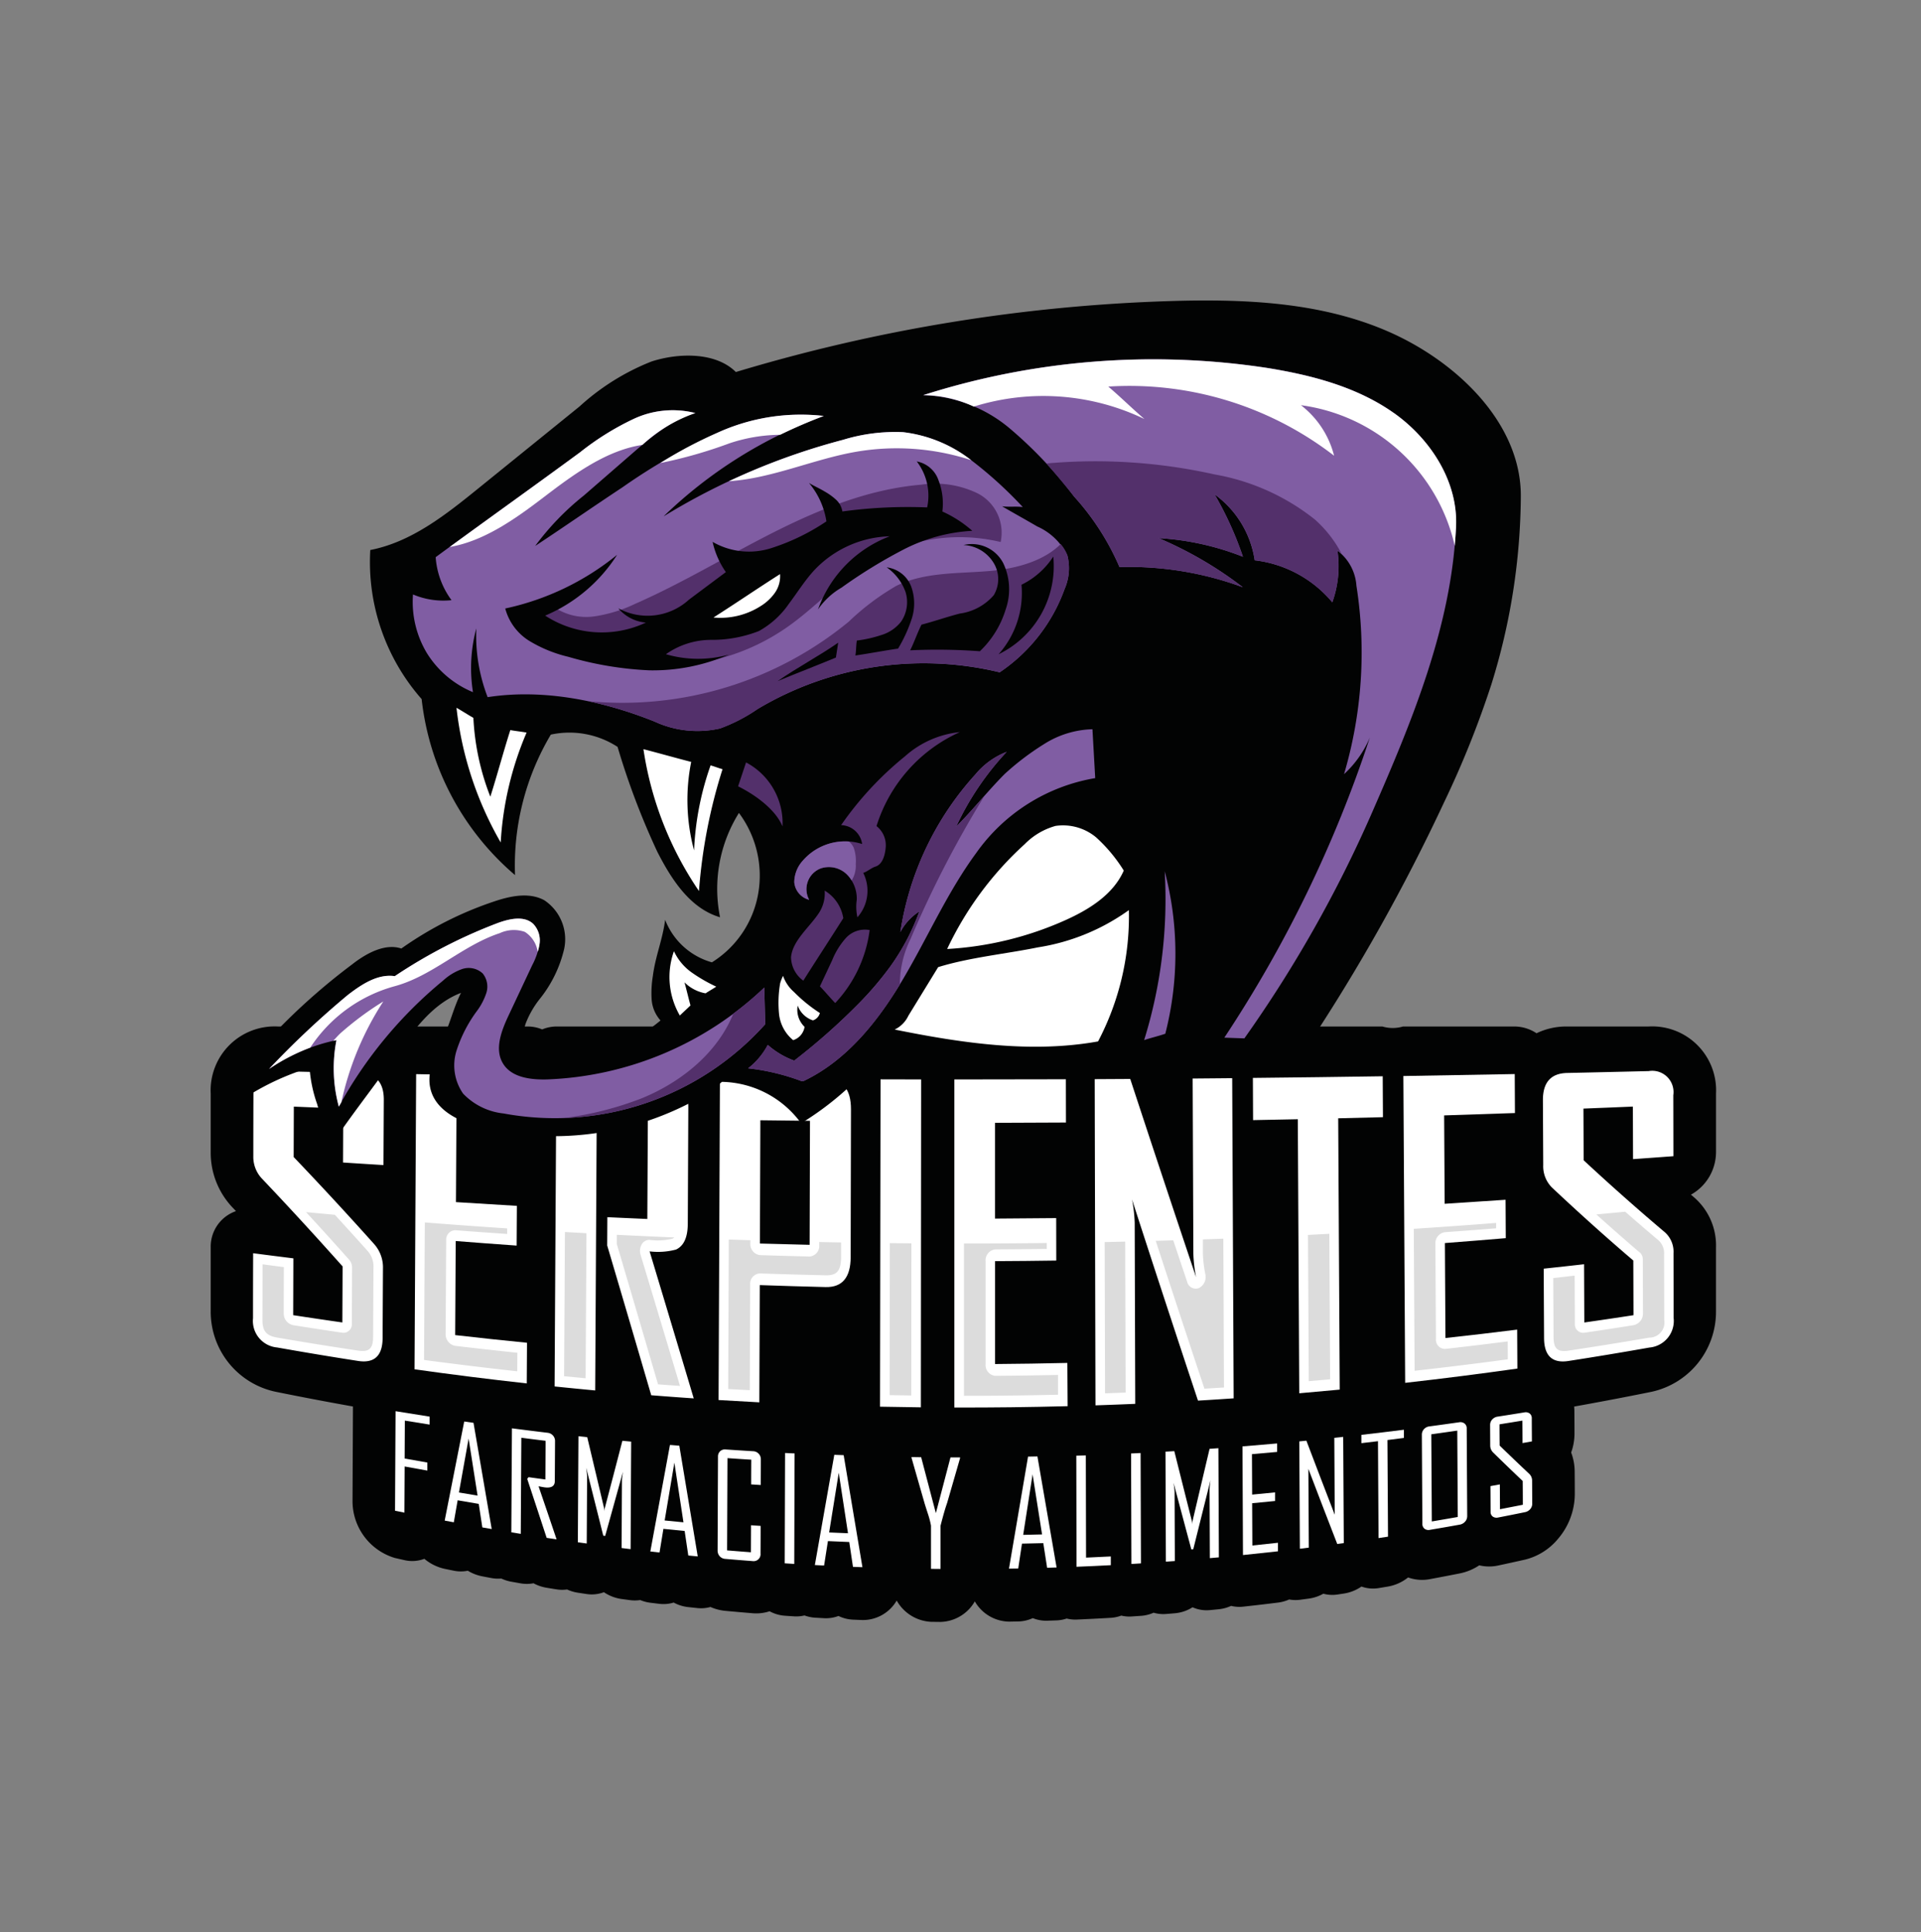 <svg xmlns="http://www.w3.org/2000/svg" width="173" height="174" viewBox="0 0 173 174">
  <rect x="0" y="0" width="173" height="174" fill="#808080" stroke="none"/>
  <g id="Group_3953" data-name="Group 3953" transform="translate(-1780 -5236)">
    <rect id="Rectangle_172" data-name="Rectangle 172" width="173" height="174" transform="translate(1780 5236)" fill="none"/>
    <g id="Group_1046" data-name="Group 1046" transform="translate(1798.975 5328.432)">
      <path id="Path_1247" data-name="Path 1247" d="M253.816,588.015v-5.352a5.756,5.756,0,0,0-6.078-6.033h-7.349a6.155,6.155,0,0,0-2.739.609,3.617,3.617,0,0,0-1.99-.609H225.627a3.26,3.26,0,0,1-1.856,0H212.084a3.185,3.185,0,0,0-.927.141,3.272,3.272,0,0,0-.929-.141h-3.558a3.551,3.551,0,0,0-2.8,1.475,3.6,3.6,0,0,0-2.814-1.475h-3.2a3.193,3.193,0,0,0-1.294.279,3.228,3.228,0,0,0-1.3-.279H185.23a3.229,3.229,0,0,0-1.5.373,3.229,3.229,0,0,0-1.5-.373h-3.651a3.349,3.349,0,0,0-2.049.728,5.682,5.682,0,0,0-2.837-.728h-9.566a3.422,3.422,0,0,0-2.123.765,5.681,5.681,0,0,0-2.917-.765H149.4a3.4,3.4,0,0,0-1.3.263,3.355,3.355,0,0,0-1.294-.263H136.779a3.629,3.629,0,0,0-2.149.717,6.126,6.126,0,0,0-2.968-.717h-7.349a5.763,5.763,0,0,0-6.062,6.063v5.321a7.155,7.155,0,0,0,2.015,4.966c.087.092.174.183.259.275a3.379,3.379,0,0,0-2.274,3.275v5.7a7.366,7.366,0,0,0,5.975,7.317q3.411.69,6.835,1.3-.019,4.279-.039,8.556a5.346,5.346,0,0,0,3.807,5.082l.844.191a3.081,3.081,0,0,0,1.818-.114,4.242,4.242,0,0,0,1.814.9c.272.057.545.113.816.167a3.171,3.171,0,0,0,1.284.007,3.926,3.926,0,0,0,1.282.5c.281.053.561.108.842.159a3.265,3.265,0,0,0,.89.043,3.743,3.743,0,0,0,.884.283c.283.051.567.1.85.151a3.2,3.2,0,0,0,1.168-.006,3.773,3.773,0,0,0,1.164.4c.3.05.6.1.9.146a3.2,3.2,0,0,0,.959.011,3.607,3.607,0,0,0,.945.288c.268.04.535.082.8.121a3.1,3.1,0,0,0,1.573-.162,3.755,3.755,0,0,0,1.57.609l.805.108a3.191,3.191,0,0,0,.893-.011,3.517,3.517,0,0,0,.892.24l.824.1a3.119,3.119,0,0,0,1.3-.114,3.517,3.517,0,0,0,1.3.408l.85.09a3.129,3.129,0,0,0,1.162-.1,4.269,4.269,0,0,0,1.313.346q1.241.116,2.486.219a3.835,3.835,0,0,0,1.525-.178,3.417,3.417,0,0,0,1.355.4c.286.02.572.04.858.058a3.147,3.147,0,0,0,.931-.082,3.323,3.323,0,0,0,.931.2l.828.047a3.172,3.172,0,0,0,1.3-.2,3.323,3.323,0,0,0,1.3.331q.427.019.853.035a3.517,3.517,0,0,0,3.031-1.657c.021-.032.039-.066.059-.1a3.759,3.759,0,0,0,3.087,1.917l.86.01a3.665,3.665,0,0,0,3.089-1.851,3.626,3.626,0,0,0,3.091,1.824l.829-.016a3.266,3.266,0,0,0,1.3-.3,3.191,3.191,0,0,0,1.3.233l.853-.029a3.24,3.24,0,0,0,.9-.166,3.189,3.189,0,0,0,.9.093q1.545-.068,3.091-.158a3.3,3.3,0,0,0,.927-.2,3.067,3.067,0,0,0,.929.08l.858-.058a3.374,3.374,0,0,0,1.122-.281,3.138,3.138,0,0,0,1.122.114c.27-.021.54-.043.808-.066a3.508,3.508,0,0,0,1.578-.538,3.108,3.108,0,0,0,1.58.254c.268-.026.538-.053.807-.08a3.486,3.486,0,0,0,1.085-.3,3.129,3.129,0,0,0,1.086.071q1.584-.173,3.164-.37a3.531,3.531,0,0,0,.982-.278,3.135,3.135,0,0,0,.984.026l.805-.108a3.655,3.655,0,0,0,1.284-.436,3.143,3.143,0,0,0,1.283.071l.59-.089a3.806,3.806,0,0,0,1.562-.628,3.09,3.09,0,0,0,1.565.137c.284-.047.567-.093.852-.141a3.985,3.985,0,0,0,1.782-.815,3.736,3.736,0,0,0,2,.146q1.338-.248,2.673-.513a4.879,4.879,0,0,0,1.736-.725,3.845,3.845,0,0,0,1.739.01q1.2-.256,2.395-.526a5.583,5.583,0,0,0,2.981-1.893,6.242,6.242,0,0,0,1.49-3.963q0-1.017-.01-2.033a4.945,4.945,0,0,0-.318-1.753,5,5,0,0,0,.3-1.712q0-1.022-.01-2.044c0-.13-.011-.257-.021-.382q3.4-.608,6.784-1.291a7.376,7.376,0,0,0,5.991-7.32v-5.7a5.727,5.727,0,0,0-2.022-4.569c-.077-.066-.154-.13-.233-.2a4.395,4.395,0,0,0,2.255-3.751Z" transform="translate(-118.25 -576.63)" fill="#020303"/>
      <g id="Group_1043" data-name="Group 1043" transform="translate(3.811 4.015)">
        <g id="Group_1041" data-name="Group 1041">
          <path id="Path_1248" data-name="Path 1248" d="M153.631,625.654c-.008,1.6-.747,2.29-2.215,2.06q-3.65-.567-7.285-1.212a2.4,2.4,0,0,1-2.171-2.635q0-2.927.011-5.852,1.81.236,3.622.461-.007,2.558-.016,5.117,2.211.34,4.428.656.012-2.524.022-5.048-3.623-4.069-7.253-7.893a2.843,2.843,0,0,1-.787-2.03q0-2.728.01-5.459,0-2.256,2.2-2.2,3.669.089,7.341.169,2.213.043,2.2,2.425-.015,2.931-.029,5.864-1.822-.111-3.642-.23.01-2.425.021-4.852-2.227-.087-4.453-.182-.007,2.271-.014,4.54,3.633,3.8,7.259,7.851a3.162,3.162,0,0,1,.783,2.2q-.017,3.124-.032,6.248Z" transform="translate(-141.96 -601.614)" fill="#fff"/>
          <path id="Path_1249" data-name="Path 1249" d="M242.577,631.178q-5.062-.562-10.107-1.27.072-13.29.145-26.579,5.014.1,10.03.175-.01,1.829-.021,3.659-3.192-.089-6.38-.195-.022,3.941-.045,7.885,2.743.178,5.488.337-.01,1.789-.021,3.577-2.746-.193-5.488-.411-.024,4.236-.048,8.471,3.23.371,6.469.69Q242.588,629.348,242.577,631.178Z" transform="translate(-217.924 -603.054)" fill="#fff"/>
          <path id="Path_1250" data-name="Path 1250" d="M323.452,633.658q-1.912-.13-3.823-.281-1.987-6.8-3.966-13.485.007-1.276.014-2.549,1.8.084,3.6.161.024-4.525.047-9.051-2.3-.046-4.606-.1-.067,12.294-.137,24.591-1.83-.171-3.656-.36.08-13.951.161-27.9,4.846.07,9.693.122,2.2.022,2.189,2.673-.024,5.233-.048,10.469-.01,1.823-1.059,2.309a6.307,6.307,0,0,1-2.379.164q1.984,6.571,3.976,13.244Z" transform="translate(-283.766 -604.187)" fill="#fff"/>
          <path id="Path_1251" data-name="Path 1251" d="M414.744,621.8c0,1.831-.754,2.732-2.247,2.7q-2.97-.072-5.938-.177-.019,5.277-.039,10.556-1.837-.094-3.671-.207.06-14.479.122-28.957,4.785.041,9.574.064,2.232.01,2.227,2.716-.014,6.654-.027,13.309Zm-3.695-1.106q.014-5.581.032-11.163-2.235-.022-4.469-.051-.019,5.547-.04,11.1,2.24.067,4.479.117Z" transform="translate(-360.922 -605.052)" fill="#fff"/>
          <path id="Path_1252" data-name="Path 1252" d="M496.987,635.773q-1.839-.019-3.677-.058.024-14.737.047-29.475l3.655.008q-.012,14.763-.024,29.526Z" transform="translate(-436.843 -605.496)" fill="#fff"/>
          <path id="Path_1253" data-name="Path 1253" d="M545.169,635.636q-5.1.135-10.2.122,0-14.77,0-29.542,5.022,0,10.043-.016,0,1.948.008,3.894-3.2.022-6.393.027,0,4.313,0,8.624,2.756-.012,5.513-.043,0,1.911.006,3.822-2.758.041-5.516.053,0,4.633,0,9.265,3.259-.024,6.515-.1Q545.166,633.69,545.169,635.636Z" transform="translate(-471.808 -605.463)" fill="#fff"/>
          <path id="Path_1254" data-name="Path 1254" d="M626.126,634.409q-1.606.111-3.214.206-2.977-8.953-5.942-18.117a13.035,13.035,0,0,1,.241,2.107q.024,8.15.05,16.3-1.789.077-3.581.136-.036-14.686-.07-29.372l3.2-.018q2.956,9.006,5.929,17.847a12.819,12.819,0,0,1-.244-2.086q-.031-7.9-.063-15.8,1.779-.014,3.56-.032.065,14.413.132,28.827Z" transform="translate(-537.81 -604.942)" fill="#fff"/>
          <path id="Path_1255" data-name="Path 1255" d="M713.953,608.229q-2.013.055-4.028.1.068,12.215.137,24.43-1.82.174-3.645.33-.065-12.338-.13-24.676-2.015.044-4.029.08-.01-1.9-.017-3.8,5.846-.06,11.692-.148.01,1.839.021,3.677Z" transform="translate(-612.196 -604.078)" fill="#fff"/>
          <path id="Path_1256" data-name="Path 1256" d="M796.807,629.809q-5.041.713-10.1,1.284-.082-13.813-.162-27.627,5.017-.079,10.03-.177.01,1.755.019,3.51-3.187.113-6.377.212.024,3.98.047,7.96,2.744-.171,5.485-.362.01,1.729.019,3.455-2.739.234-5.483.442.024,4.277.05,8.552,3.233-.352,6.459-.757.01,1.755.019,3.508Z" transform="translate(-682.948 -603.021)" fill="#fff"/>
          <path id="Path_1257" data-name="Path 1257" d="M876.528,623.868a2.406,2.406,0,0,1-2.187,2.639q-3.636.644-7.285,1.21c-1.458.228-2.191-.464-2.2-2.063q-.017-3.125-.032-6.249,1.818-.193,3.635-.4.012,2.623.022,5.246,2.215-.316,4.428-.656-.007-2.462-.016-4.924-3.645-3.11-7.312-6.56a2.7,2.7,0,0,1-.8-2.038q-.014-2.915-.029-5.831-.012-2.416,2.186-2.459,3.671-.08,7.34-.169a1.915,1.915,0,0,1,2.216,2.173q.005,2.746.01,5.49-1.818.135-3.635.263-.008-2.365-.015-4.731-2.225.094-4.453.182.01,2.326.021,4.654,3.664,3.4,7.3,6.47a2.347,2.347,0,0,1,.792,1.9q.005,2.926.011,5.851Z" transform="translate(-748.588 -601.613)" fill="#fff"/>
        </g>
        <g id="Group_1042" data-name="Group 1042" transform="translate(12.786 30.625)">
          <path id="Path_1258" data-name="Path 1258" d="M224.631,793.375q-1.111-.176-2.223-.358-.009,1.707-.018,3.415,1.022.186,2.044.362c0,.241,0,.484,0,.725q-1.022-.181-2.044-.37-.012,2.078-.022,4.158l-.844-.174q.024-4.482.047-8.963,1.533.254,3.068.489c0,.238,0,.476,0,.714Z" transform="translate(-221.52 -792.17)" fill="#fff"/>
          <path id="Path_1259" data-name="Path 1259" d="M253.627,807.65q-.422-.072-.842-.146l-.323-2.118q-.95-.159-1.9-.325-.173.993-.347,1.982c-.272-.05-.545-.1-.816-.153v-.024q.875-4.412,1.755-8.9c.278.04.558.08.836.119q.82,4.752,1.638,9.559Zm-1.271-3.009q-.4-2.577-.807-5.138-.436,2.437-.871,4.855Q251.517,804.5,252.355,804.641Z" transform="translate(-244.919 -797.038)" fill="#fff"/>
          <path id="Path_1260" data-name="Path 1260" d="M290.817,811.776c-.3-.044-.6-.088-.9-.134q-.877-2.669-1.752-5.311c.039-.051.079-.1.117-.153q.759.106,1.519.208.01-1.741.021-3.483-1.092-.133-2.186-.275-.027,4.328-.051,8.653l-.85-.138q.027-4.682.055-9.363,1.6.207,3.206.4a.755.755,0,0,1,.488.246.728.728,0,0,1,.187.508q-.01,1.8-.021,3.6c0,.456-.315.644-.935.559-.061-.008-.151-.024-.27-.047s-.2-.037-.257-.045q.812,2.37,1.622,4.772Z" transform="translate(-276.258 -800.236)" fill="#fff"/>
          <path id="Path_1261" data-name="Path 1261" d="M328.7,816.4q-.4-.048-.805-.1.017-3.056.032-6.113c0-.087.031-.336.09-.751q-.8,2.9-1.6,5.773c-.058-.006-.114-.014-.172-.022q-.769-3.068-1.538-6.117.082.639.082.762-.017,3.03-.034,6.06c-.268-.037-.535-.072-.8-.111q.027-4.773.055-9.548l.791.087q.762,3.2,1.524,6.417a2.109,2.109,0,0,1,.022.28,2.347,2.347,0,0,1,.026-.273q.8-3.033,1.593-6.1l.792.075q-.027,4.838-.051,9.675Z" transform="translate(-307.488 -803.979)" fill="#fff"/>
          <path id="Path_1262" data-name="Path 1262" d="M368.894,821.117l-.85-.082-.328-2.21q-.957-.091-1.913-.19-.173,1.065-.349,2.13l-.824-.092v-.024q.882-4.761,1.763-9.569c.281.024.561.047.842.069q.829,4.969,1.659,9.966Zm-1.286-3.072q-.41-2.69-.818-5.371-.436,2.608-.874,5.207l1.692.166Z" transform="translate(-341.63 -808.041)" fill="#fff"/>
          <path id="Path_1263" data-name="Path 1263" d="M406.175,823a.621.621,0,0,1-.7.651q-1.242-.094-2.485-.2a.719.719,0,0,1-.492-.238.749.749,0,0,1-.19-.519q.017-4.224.035-8.445a.642.642,0,0,1,.193-.49.621.621,0,0,1,.493-.161q1.239.084,2.48.159a.717.717,0,0,1,.693.743q0,1.152-.008,2.3l-.863-.055q0-1.114.008-2.226-1.07-.065-2.142-.14-.017,4.153-.034,8.307,1.073.089,2.146.169l.01-2.433q.432.031.863.059,0,1.256-.01,2.512Z" transform="translate(-373.255 -810.152)" fill="#fff"/>
          <path id="Path_1264" data-name="Path 1264" d="M440.768,825.578l-.858-.053q.017-4.968.032-9.935l.857.042Q440.784,820.6,440.768,825.578Z" transform="translate(-404.812 -811.826)" fill="#fff"/>
          <path id="Path_1265" data-name="Path 1265" d="M461.1,826.747l-.852-.032q-.169-1.119-.334-2.237-.96-.037-1.921-.082-.173,1.1-.345,2.2l-.828-.042v-.026q.875-4.939,1.747-9.9l.844.031Q460.254,821.7,461.1,826.747Zm-1.3-3.058q-.417-2.724-.833-5.447-.432,2.691-.865,5.376Q458.954,823.657,459.8,823.689Z" transform="translate(-419.004 -812.699)" fill="#fff"/>
          <path id="Path_1266" data-name="Path 1266" d="M515.333,818q-.586,2.03-1.173,4.058-.222.607-.587,2.03,0,1.943,0,3.888c-.286,0-.572,0-.86-.008q0-1.943,0-3.888a7.424,7.424,0,0,0-.265-1.029q-.3-.926-.32-1.011-.586-2.037-1.168-4.074v-.058c.289,0,.58.008.869.011q.661,2.52,1.323,5.035.658-2.5,1.316-5.016l.863,0V818Z" transform="translate(-464.443 -813.773)" fill="#fff"/>
          <path id="Path_1267" data-name="Path 1267" d="M569.9,827.518l-.852.028q-.171-1.109-.344-2.218-.96.026-1.921.045l-.337,2.237-.829.014V827.6q.858-5.032,1.713-10.062l.845-.016Q569.039,822.527,569.9,827.518Zm-1.308-2.976q-.426-2.7-.853-5.411-.422,2.724-.846,5.451C567.462,824.57,568.029,824.558,568.595,824.542Z" transform="translate(-510.319 -813.446)" fill="#fff"/>
          <path id="Path_1268" data-name="Path 1268" d="M606.408,826.8q-1.543.082-3.087.143-.009-5-.021-10l.857-.029q.01,4.6.021,9.206,1.114-.048,2.229-.106c0,.261,0,.523,0,.783Z" transform="translate(-541.943 -812.934)" fill="#fff"/>
          <path id="Path_1269" data-name="Path 1269" d="M634.879,825.547l-.858.053q-.014-4.973-.03-9.948c.286-.013.57-.027.857-.042Q634.863,820.578,634.879,825.547Z" transform="translate(-567.701 -811.843)" fill="#fff"/>
          <path id="Path_1270" data-name="Path 1270" d="M658.073,822.738l-.807.072q-.012-3.115-.026-6.231c0-.088.027-.347.082-.779q-.774,3.1-1.551,6.211l-.172.015q-.8-2.987-1.6-5.993c.059.431.088.688.09.771q.012,3.131.024,6.265l-.808.059q-.017-4.954-.035-9.906c.265-.014.529-.031.794-.047q.793,3.17,1.589,6.321a2.137,2.137,0,0,1,.026.281,2.585,2.585,0,0,1,.024-.286q.769-3.269,1.538-6.525l.794-.056q.021,4.913.043,9.826Z" transform="translate(-583.882 -809.577)" fill="#fff"/>
          <path id="Path_1271" data-name="Path 1271" d="M699.6,819.96q-1.579.178-3.161.337-.022-4.892-.045-9.783,1.562-.125,3.121-.265c0,.254,0,.509,0,.763q-1.133.1-2.267.2.009,1.822.017,3.643,1.034-.094,2.065-.2c0,.259,0,.518,0,.776q-1.032.1-2.065.2.01,1.9.018,3.806,1.155-.118,2.306-.246c0,.254,0,.51,0,.763Z" transform="translate(-620.072 -807.344)" fill="#fff"/>
          <path id="Path_1272" data-name="Path 1272" d="M732.241,816.114l-.59.08q-1.3-3.348-2.6-6.763.02,3.546.039,7.094l-.805.1q-.026-4.834-.051-9.667l.638-.063q1.277,3.363,2.554,6.668l-.038-6.925.8-.087q.026,4.78.054,9.561Z" transform="translate(-646.795 -804.239)" fill="#fff"/>
          <path id="Path_1273" data-name="Path 1273" d="M766.841,803.308q-.74.1-1.48.188.027,4.351.052,8.7c-.283.043-.567.087-.852.129q-.026-4.364-.051-8.725-.747.092-1.495.178c0-.249,0-.5,0-.747q1.914-.22,3.827-.461C766.837,802.816,766.84,803.062,766.841,803.308Z" transform="translate(-675.985 -800.899)" fill="#fff"/>
          <path id="Path_1274" data-name="Path 1274" d="M801.023,806.778a.734.734,0,0,1-.19.5.832.832,0,0,1-.49.272q-1.335.241-2.674.466a.589.589,0,0,1-.49-.1.547.547,0,0,1-.193-.447q-.024-4.007-.046-8.015a.727.727,0,0,1,.187-.5.772.772,0,0,1,.489-.251q1.337-.181,2.676-.371a.619.619,0,0,1,.492.111.536.536,0,0,1,.195.442q.022,3.946.045,7.891Zm-.849.081q-.022-3.888-.045-7.777-1.169.169-2.34.331.024,3.925.047,7.848Q799.006,807.065,800.175,806.859Z" transform="translate(-704.463 -797.333)" fill="#fff"/>
          <path id="Path_1275" data-name="Path 1275" d="M839,800.963a.747.747,0,0,1-.183.5.829.829,0,0,1-.482.276q-1.2.246-2.4.479a.6.6,0,0,1-.492-.085.506.506,0,0,1-.195-.429q-.007-1.157-.013-2.313l.847-.153q.007,1.116.013,2.234,1.03-.2,2.056-.4,0-1.072-.011-2.144-1.321-1.249-2.647-2.549a.881.881,0,0,1-.278-.647q-.005-.924-.01-1.847a.711.711,0,0,1,.19-.495.805.805,0,0,1,.49-.256q1.2-.185,2.4-.381a.6.6,0,0,1,.485.1.52.52,0,0,1,.188.427c0,.694.008,1.39.011,2.085l-.845.15c0-.675-.006-1.349-.011-2.023-.686.112-1.372.225-2.059.333q0,.957.011,1.916,1.331,1.295,2.657,2.539a.826.826,0,0,1,.265.62q.005,1.037.011,2.073Z" transform="translate(-736.582 -792.644)" fill="#fff"/>
        </g>
      </g>
      <path id="Path_1276" data-name="Path 1276" d="M878.366,684.039a.816.816,0,0,1,.275.624q.008,2.449.014,4.9a1.061,1.061,0,0,1-.847,1.032q-2.211.352-4.428.678a.756.756,0,0,1-.857-.8q-.009-2.172-.019-4.343-.962.113-1.925.222.012,2.642.026,5.286c0,1.07.357,1.4,1.34,1.25q3.649-.55,7.287-1.173a1.364,1.364,0,0,0,1.34-1.6q-.007-2.941-.013-5.884a1.558,1.558,0,0,0-.518-1.291q-1.49-1.254-2.983-2.565-1.3.125-2.6.246,1.955,1.759,3.9,3.421Z" transform="translate(-749.671 -663.698)" fill="#dcdcdc"/>
      <path id="Path_1277" data-name="Path 1277" d="M795.175,687.516q2.314-.166,4.627-.35c0-.162,0-.323,0-.485q-3.7.287-7.418.531.038,6.39.075,12.783,4.2-.468,8.393-1.033,0-.805-.009-1.612-2.8.357-5.6.673a.817.817,0,0,1-.863-.885q-.024-4.291-.05-8.581a1,1,0,0,1,.852-1.041Z" transform="translate(-684.038 -668.993)" fill="#dcdcdc"/>
      <path id="Path_1278" data-name="Path 1278" d="M733.12,692.88q.036,6.583.071,13.169.962-.082,1.924-.169-.036-6.55-.073-13.1C734.4,692.814,733.761,692.847,733.12,692.88Z" transform="translate(-634.302 -674.113)" fill="#dcdcdc"/>
      <g id="Group_1044" data-name="Group 1044" transform="translate(80.509 19.101)">
        <path id="Path_1279" data-name="Path 1279" d="M621.048,697.16q-.923.022-1.848.04.017,6.81.035,13.62.925-.032,1.853-.069Q621.069,703.956,621.048,697.16Z" transform="translate(-619.2 -696.89)" fill="#dcdcdc"/>
        <path id="Path_1280" data-name="Path 1280" d="M652.091,695.546q0,.644,0,1.288a11.694,11.694,0,0,0,.223,1.867,1.119,1.119,0,0,1-.588,1.236.8.8,0,0,1-1.053-.571q-.627-1.861-1.25-3.733l-1.578.047q2.189,6.712,4.384,13.312c.586-.036,1.175-.071,1.761-.108q-.029-6.7-.059-13.4l-1.847.067Z" transform="translate(-643.246 -695.48)" fill="#dcdcdc"/>
      </g>
      <path id="Path_1281" data-name="Path 1281" d="M543.154,698.513q2.327-.012,4.653-.04v-.534q-3.729.046-7.457.045V711.7q4.235,0,8.468-.1,0-.892,0-1.782-2.825.062-5.654.082a.97.97,0,0,1-.865-1.054q0-4.633,0-9.267a.98.98,0,0,1,.861-1.062Z" transform="translate(-472.513 -678.444)" fill="#dcdcdc"/>
      <path id="Path_1282" data-name="Path 1282" d="M498.709,698q-.01,6.844-.019,13.688.974.017,1.948.03.007-6.849.013-13.7-.971-.007-1.943-.017Z" transform="translate(-437.548 -678.494)" fill="#dcdcdc"/>
      <path id="Path_1283" data-name="Path 1283" d="M416.436,696.213v.272a.948.948,0,0,1-.865,1.033q-2.24-.053-4.479-.124a1,1,0,0,1-.857-1.072v-.27q-.971-.029-1.941-.063-.027,6.731-.055,13.461c.648.037,1.3.072,1.945.106q.017-4.749.035-9.5a.93.93,0,0,1,.865-1.014q2.968.1,5.938.169c1.017.022,1.381-.412,1.382-1.659,0-.435,0-.87,0-1.3q-.986-.017-1.974-.039Z" transform="translate(-361.635 -676.807)" fill="#dcdcdc"/>
      <g id="Group_1045" data-name="Group 1045" transform="translate(31.828 18.506)">
        <path id="Path_1284" data-name="Path 1284" d="M318.3,691.889l-1.937-.109q-.036,6.492-.074,12.986.969.094,1.938.185.036-6.531.074-13.063Z" transform="translate(-316.29 -691.78)" fill="#dcdcdc"/>
        <path id="Path_1285" data-name="Path 1285" d="M348.739,693.808a5.54,5.54,0,0,0,2.052-.108.653.653,0,0,0,.172-.113q-2.589-.109-5.178-.238c0,.276,0,.551,0,.828q1.854,6.268,3.714,12.638.988.075,1.978.143-1.777-5.945-3.55-11.809a1.173,1.173,0,0,1,.1-.935.794.794,0,0,1,.709-.407Z" transform="translate(-341.041 -693.098)" fill="#dcdcdc"/>
      </g>
      <path id="Path_1286" data-name="Path 1286" d="M240.684,687.132q2.314.177,4.63.333c0-.166,0-.333,0-.5q-3.712-.246-7.419-.537-.034,6.191-.069,12.383,4.19.559,8.394,1.022,0-.834.01-1.67-2.808-.292-5.61-.625a1.053,1.053,0,0,1-.85-1.069q.024-4.221.048-8.44a.844.844,0,0,1,.863-.9Z" transform="translate(-218.612 -668.784)" fill="#dcdcdc"/>
      <path id="Path_1287" data-name="Path 1287" d="M155.043,684.915a1.068,1.068,0,0,1,.27.71q-.012,2.536-.022,5.072a.756.756,0,0,1-.857.8q-2.215-.326-4.428-.678a1.063,1.063,0,0,1-.847-1.032q0-2.1.011-4.195-.959-.125-1.919-.256,0,2.5-.011,5c0,1.011.344,1.43,1.324,1.6q3.635.624,7.288,1.173c1,.15,1.352-.178,1.356-1.249q.014-3.112.031-6.223a2.082,2.082,0,0,0-.509-1.483q-1.483-1.656-2.967-3.274-1.3-.118-2.6-.244,1.938,2.1,3.876,4.277Z" transform="translate(-142.581 -663.924)" fill="#dcdcdc"/>
    </g>
    <g id="Group_1047" data-name="Group 1047" transform="translate(1800.785 5263.048)">
      <path id="Path_1288" data-name="Path 1288" d="M187.886,237.738a27.2,27.2,0,0,1-7.005,6.15,9.021,9.021,0,0,0-7.134-3.73,13.981,13.981,0,0,1-1.091.886,26.744,26.744,0,0,1-20.6,3.2c-1.887-.485-3.955-1.419-4.51-3.287-.455-1.536.289-3.147,1.014-4.577.689-1.36,1-2.875,1.692-4.235-2.544.967-4.252,3.322-5.808,5.556-1.626,2.334-3.533,4.764-5.159,7.1a4.223,4.223,0,0,1-1.983-2.623,12.407,12.407,0,0,1-.689-3.29,23.156,23.156,0,0,0-7.094,3.581,19.1,19.1,0,0,1,4.461-7.242,56.9,56.9,0,0,1,6.456-5.638c1.233-.972,2.954-1.937,4.442-1.437a32.046,32.046,0,0,1,8.338-4.232c1.479-.5,3.172-.863,4.54-.114a4.215,4.215,0,0,1,1.782,4.4,11.324,11.324,0,0,1-2.21,4.506,8.475,8.475,0,0,0-1.223,2.117,2.69,2.69,0,0,0,.2,2.358c.694,1.008,2.12,1.146,3.34,1.043a15.731,15.731,0,0,0,8.574-3.6,3.166,3.166,0,0,1-.8-1.909,9.41,9.41,0,0,1,.111-2.1c.228-1.789.878-3.264,1.106-5.053a6.359,6.359,0,0,0,4.212,3.828,9.144,9.144,0,0,0,4.158-6.128,9.433,9.433,0,0,0-1.725-7.325,12.9,12.9,0,0,0-1.7,9.394c-2.69-.786-4.375-3.4-5.651-5.9a67.628,67.628,0,0,1-3.578-9.442,7.955,7.955,0,0,0-6.011-1.106,23.086,23.086,0,0,0-3.224,12.65,24.355,24.355,0,0,1-8.41-15.848,18.689,18.689,0,0,1-4.625-13.423c3.695-.717,6.782-3.161,9.707-5.53l9.135-7.394a21.081,21.081,0,0,1,6.48-4.05c2.436-.792,5.792-.863,7.6.947a151.67,151.67,0,0,1,39.058-6.388c6.663-.207,13.53.066,19.646,2.721s12.033,8.217,11.988,14.884a57.864,57.864,0,0,1-2.652,16.909,86.209,86.209,0,0,1-4.259,10.618,169.81,169.81,0,0,1-12.407,22.093c-7.868,2.547-16.226,2.456-24.493,2.244a122.611,122.611,0,0,1-14-1.572Z" transform="translate(-129.52 -169.789)" fill="#020303"/>
      <path id="Path_1289" data-name="Path 1289" d="M254.137,240.779a60.082,60.082,0,0,1,16.124-6.874,16.03,16.03,0,0,1,5.4-.689,12.356,12.356,0,0,1,5.967,2.391,36.71,36.71,0,0,1,4.821,4.354c-.606-.08-1.258.011-1.864-.069,1.075.63,2.086,1.183,3.161,1.813a5.507,5.507,0,0,1,2.713,2.6,4.66,4.66,0,0,1-.26,3.07,15.288,15.288,0,0,1-5.834,7.467,29.188,29.188,0,0,0-21.8,3.306,15.05,15.05,0,0,1-3.378,1.747,9.166,9.166,0,0,1-5.908-.622c-4.706-1.882-10.014-2.972-15.023-2.194a15.4,15.4,0,0,1-1.021-6.194,13.784,13.784,0,0,0-.3,5.744,8.861,8.861,0,0,1-4.14-3.5,8.958,8.958,0,0,1-1.263-5.3,7.018,7.018,0,0,0,3.47.516,7.391,7.391,0,0,1-1.427-3.872c4.3-3.156,8.711-6.292,13.007-9.45a24.572,24.572,0,0,1,4.821-3,8.289,8.289,0,0,1,5.553-.526c-2.208.63-4.1,2.269-5.835,3.775l-4.195,3.645a24.134,24.134,0,0,0-4.389,4.547c2.674-1.763,5.183-3.516,7.857-5.279a54.146,54.146,0,0,1,8.524-4.9,18.11,18.11,0,0,1,9.6-1.524,40.949,40.949,0,0,0-14.4,9.022Z" transform="translate(-215.125 -221.35)" fill="#805da3"/>
      <path id="Path_1290" data-name="Path 1290" d="M298.113,283.721a5.159,5.159,0,0,0,3.682.869,12.807,12.807,0,0,0,3.69-1.139c4.285-1.879,8.29-4.33,12.467-6.436s8.611-3.889,13.272-4.283a8.762,8.762,0,0,1,5.093.786,3.984,3.984,0,0,1,2.065,4.378,15.854,15.854,0,0,0-12,1.911c-2.6,1.617-4.67,3.958-7.176,5.718a19.384,19.384,0,0,1-23.434-.865C296.484,284.266,297.4,284.115,298.113,283.721Z" transform="translate(-269.051 -256.136)" fill="#53306b"/>
      <path id="Path_1291" data-name="Path 1291" d="M372.59,310.406a4.659,4.659,0,0,0,.26-3.07,3.135,3.135,0,0,0-.6-1.006c-1.6,1.589-4.113,2.229-6.437,2.427-2.827.241-5.8.084-8.347,1.326a22.225,22.225,0,0,0-4.3,3.232,32.119,32.119,0,0,1-23.483,7.16,36.265,36.265,0,0,1,5.995,1.829,9.168,9.168,0,0,0,5.908.622,15.18,15.18,0,0,0,3.378-1.747,29.189,29.189,0,0,1,21.8-3.306,15.3,15.3,0,0,0,5.834-7.467Z" transform="translate(-297.512 -284.386)" fill="#53306b"/>
      <path id="Path_1292" data-name="Path 1292" d="M325.39,266.277a15.329,15.329,0,0,0-6.239,1.708A45.781,45.781,0,0,0,313.6,271.4a6.513,6.513,0,0,0-2.105,1.954,10.993,10.993,0,0,1,6.459-6.584,9.7,9.7,0,0,0-6.875,3.139c-.821.911-1.471,1.962-2.21,2.941a7.948,7.948,0,0,1-2.7,2.453,11.559,11.559,0,0,1-4.272.794,7.071,7.071,0,0,0-4.1,1.292,10.374,10.374,0,0,0,5.668.035,17.2,17.2,0,0,1-7.147,1.416A30.851,30.851,0,0,1,289,277.62a12.143,12.143,0,0,1-3.473-1.411,4.906,4.906,0,0,1-2.2-2.938A23.853,23.853,0,0,0,293.4,268.44a14.239,14.239,0,0,1-6.477,5.472,9.34,9.34,0,0,0,9.069.628,3.622,3.622,0,0,1-2.482-1.286,5.521,5.521,0,0,0,6.363-.779q1.661-1.241,3.323-2.481A7.6,7.6,0,0,1,302,267.272a6.557,6.557,0,0,0,5.312.554,19.456,19.456,0,0,0,4.939-2.4,7.046,7.046,0,0,0-1.57-3.459c.466.285.963.495,1.43.781a5.494,5.494,0,0,1,1,.72,1.848,1.848,0,0,1,.577,1.067,43.465,43.465,0,0,1,7.635-.366,5.05,5.05,0,0,0-.937-4.14,2.559,2.559,0,0,1,1.956,1.691,5.742,5.742,0,0,1,.35,2.817,10.772,10.772,0,0,1,2.7,1.744Z" transform="translate(-258.611 -245.527)" fill="#020303"/>
      <path id="Path_1293" data-name="Path 1293" d="M564.679,313.32a8.828,8.828,0,0,1-4.929,8.8,8.3,8.3,0,0,0,2.065-6.261,7.137,7.137,0,0,0,2.862-2.536Z" transform="translate(-490.607 -290.253)" fill="#020303"/>
      <path id="Path_1294" data-name="Path 1294" d="M515.015,306.245a3.184,3.184,0,0,1,3.569,1.654,5.47,5.47,0,0,1,.209,4.151,8.688,8.688,0,0,1-2.325,3.764,51.425,51.425,0,0,0-6.277-.085c.386-.765.636-1.546,1.022-2.311,1.117-.288,2.337-.717,3.454-1a4.911,4.911,0,0,0,3.052-1.651,2.808,2.808,0,0,0-.112-3.068,3.347,3.347,0,0,0-2.592-1.449Z" transform="translate(-449.011 -284.218)" fill="#020303"/>
      <path id="Path_1295" data-name="Path 1295" d="M482.329,319.37a2.72,2.72,0,0,1,2.21,1.733,4.466,4.466,0,0,1,.045,2.9,13.266,13.266,0,0,1-1.229,2.684c-1.262.18-2.583.439-3.844.619.08-.463.053-.881.132-1.344a11.439,11.439,0,0,0,2.2-.495,3.571,3.571,0,0,0,1.776-1.2,3.1,3.1,0,0,0,.411-2.666A4.569,4.569,0,0,0,482.329,319.37Z" transform="translate(-423.262 -295.33)" fill="#020303"/>
      <path id="Path_1296" data-name="Path 1296" d="M441.436,361.582c-.069.445-.137.892-.206,1.337-1.79.743-3.452,1.377-5.241,2.118,1.663-1.165,3.783-2.292,5.447-3.457Z" transform="translate(-386.736 -330.757)" fill="#020303"/>
      <path id="Path_1297" data-name="Path 1297" d="M405.986,323.14a2.593,2.593,0,0,1-.46,1.681,4.36,4.36,0,0,1-1.29,1.205,6.738,6.738,0,0,1-4.246,1.025c1.983-1.26,4.015-2.65,6-3.91Z" transform="translate(-356.522 -298.495)" fill="#fff"/>
      <path id="Path_1298" data-name="Path 1298" d="M546.427,263.852l-1.806-.064a112.479,112.479,0,0,0,13.109-27.035,9.483,9.483,0,0,1-2.327,3.307,38.69,38.69,0,0,0,1.114-16.973,4.322,4.322,0,0,0-1.708-3.155,9.689,9.689,0,0,1-.464,4.654,10.745,10.745,0,0,0-6.989-3.783,8.958,8.958,0,0,0-3.614-5.94,30.6,30.6,0,0,1,2.555,5.622,24.494,24.494,0,0,0-7.595-1.678,34.585,34.585,0,0,1,7.587,4.423,29.613,29.613,0,0,0-11.107-1.816,22.969,22.969,0,0,0-4.093-6.353,37.922,37.922,0,0,0-5.815-6.151,12.747,12.747,0,0,0-7.772-2.978,68.161,68.161,0,0,1,30.945-2.456c4.016.644,8.074,1.694,11.4,4.034s5.821,6.181,5.639,10.244c-.4,8.973-3.952,17.513-7.55,25.741a114.243,114.243,0,0,1-11.509,20.357Z" transform="translate(-455.147 -197.399)" fill="#805da3"/>
      <path id="Path_1299" data-name="Path 1299" d="M360.742,421.252a30.69,30.69,0,0,0,5,12.772,47.73,47.73,0,0,1,2.123-10.974c-.381-.1-.7-.238-1.077-.342a26.214,26.214,0,0,0-1.487,7.656,17.466,17.466,0,0,1-.259-7.968c-1.271-.325-3.028-.821-4.3-1.146Z" transform="translate(-323.58 -380.837)" fill="#fff"/>
      <path id="Path_1300" data-name="Path 1300" d="M262.293,400.292a29.348,29.348,0,0,0-2.33,9.893,31.153,31.153,0,0,1-3.982-12.126c.522.294,1,.612,1.522.907a22.363,22.363,0,0,0,1.527,7.1c.633-2,1.165-4.007,1.8-6,.363.074,1.1.154,1.467.228Z" transform="translate(-235.656 -361.374)" fill="#fff"/>
      <path id="Path_1301" data-name="Path 1301" d="M379.585,537.623a14.4,14.4,0,0,1-2.2-1.268,4.853,4.853,0,0,1-1.61-1.925,6.911,6.911,0,0,0,.529,5.792c.315-.305.644-.6.961-.909-.183-.656-.358-1.424-.542-2.08a3.574,3.574,0,0,0,1.9.992c.252-.172.707-.431.959-.6Z" transform="translate(-335.866 -475.827)" fill="#fff"/>
      <path id="Path_1302" data-name="Path 1302" d="M436.545,548.93a10.389,10.389,0,0,0-.1,2.751,3.518,3.518,0,0,0,1.273,2.369,1.5,1.5,0,0,0,1.027-1.2,2.116,2.116,0,0,1-.62-1.913,2.185,2.185,0,0,0,1.374,1.331.953.953,0,0,0,.625-.662,13.813,13.813,0,0,1-2.338-1.9,3.407,3.407,0,0,1-.979-1.449A3.888,3.888,0,0,0,436.545,548.93Z" transform="translate(-387.072 -487.435)" fill="#fff"/>
      <path id="Path_1303" data-name="Path 1303" d="M459.632,527.345l1.1-2.345A6.856,6.856,0,0,1,461.965,523a2.322,2.322,0,0,1,2.145-.723,11.754,11.754,0,0,1-3.1,6.571c-.351-.35-1.025-1.146-1.377-1.5Z" transform="translate(-406.577 -465.577)" fill="#53306b"/>
      <path id="Path_1304" data-name="Path 1304" d="M446.445,500.472a3.533,3.533,0,0,1,1.679,2.488c-1.152,1.816-2.451,3.806-3.6,5.622a2.66,2.66,0,0,1-1.106-2.107c.13-1.519,1.721-2.751,2.543-4.037a3.228,3.228,0,0,0,.487-1.967Z" transform="translate(-392.965 -447.325)" fill="#53306b"/>
      <path id="Path_1305" data-name="Path 1305" d="M460.173,411.662a8.722,8.722,0,0,0-4.94,2.178,29.758,29.758,0,0,0-5.755,6.2,1.971,1.971,0,0,1,1.893,1.7,5.023,5.023,0,0,0-5.339,1.495,2.921,2.921,0,0,0-.772,1.943,1.793,1.793,0,0,0,1.342,1.588,2,2,0,0,1,1.046-2.83,2.313,2.313,0,0,1,2.34.534,3.1,3.1,0,0,1,.9,2.287,4.387,4.387,0,0,0,.058,1.583,3.592,3.592,0,0,0,.524-4c.382-.119.717-.447,1.1-.566.669-.207.887-1.115.93-1.813a2.188,2.188,0,0,0-.834-1.835,13.784,13.784,0,0,1,7.507-8.465Z" transform="translate(-394.515 -372.788)" fill="#53306b"/>
      <path id="Path_1306" data-name="Path 1306" d="M195.526,522.4q.041,1.651.084,3.3a25.439,25.439,0,0,1-23.572,8.034,5.892,5.892,0,0,1-3.635-1.785,4.432,4.432,0,0,1-.6-3.851,12.324,12.324,0,0,1,1.835-3.579,5.687,5.687,0,0,0,.858-1.641,1.878,1.878,0,0,0-.331-1.752,1.853,1.853,0,0,0-1.859-.392,5,5,0,0,0-1.7,1.03,38.714,38.714,0,0,0-9.4,11.359,13.233,13.233,0,0,1-.214-5.991,16.847,16.847,0,0,0-6.075,2.605,80.884,80.884,0,0,1,7.1-6.671c1.239-.951,2.684-1.917,4.23-1.694a45.931,45.931,0,0,1,9.3-4.794c1.046-.376,2.346-.67,3.164.083a2.152,2.152,0,0,1,.566,1.843,6.344,6.344,0,0,1-.654,1.884l-2.136,4.545c-.644,1.372-1.281,3.039-.479,4.326.778,1.25,2.5,1.451,3.97,1.411A29.964,29.964,0,0,0,195.526,522.4Z" transform="translate(-147.481 -460.52)" fill="#805da3"/>
      <path id="Path_1307" data-name="Path 1307" d="M450.436,410.072q.125,2.2.249,4.4a16.467,16.467,0,0,0-10.72,6.747c-2.583,3.513-4.343,7.552-6.56,11.306s-5.053,7.359-8.993,9.227c0-.048-.2.042-.2-.007a19.889,19.889,0,0,0-4.78-1.144,6.561,6.561,0,0,0,1.765-2.107,7.433,7.433,0,0,0,2.382,1.417,57.14,57.14,0,0,0,6.007-5.342,29.691,29.691,0,0,0,2.7-3.208,20.509,20.509,0,0,0,2.563-4.889,4.981,4.981,0,0,0-1.713,1.864,27.192,27.192,0,0,1,6.761-14.2,6.86,6.86,0,0,1,2.814-2.03,25.777,25.777,0,0,0-4.55,6.739c1.48-1.48,2.9-3.272,4.378-4.752a23.967,23.967,0,0,1,3.552-2.693,8.527,8.527,0,0,1,4.347-1.329Z" transform="translate(-372.838 -371.454)" fill="#805da3"/>
      <path id="Path_1308" data-name="Path 1308" d="M643.226,504.238a29.011,29.011,0,0,0-.056-14.638,42.785,42.785,0,0,1-1.85,15.211C641.95,504.6,642.6,504.453,643.226,504.238Z" transform="translate(-559.067 -438.202)" fill="#805da3"/>
      <path id="Path_1309" data-name="Path 1309" d="M530.971,474.985a30.152,30.152,0,0,0,10.689-2.618c2.129-.961,4.27-2.306,5.21-4.444a13.983,13.983,0,0,0-2.5-3,4.658,4.658,0,0,0-3.64-1.022,6.211,6.211,0,0,0-2.776,1.638,30.042,30.042,0,0,0-6.988,9.443Z" transform="translate(-466.452 -416.579)" fill="#fff"/>
      <path id="Path_1310" data-name="Path 1310" d="M501.54,522.2a2.62,2.62,0,0,0,1.234-1.247l2.681-4.373c2.843-.878,6.078-1.188,8.993-1.782a19.072,19.072,0,0,0,8.182-3.352,24.2,24.2,0,0,1-2.774,11.823c-6.033,1.085-12.307.143-18.315-1.069Z" transform="translate(-441.752 -456.541)" fill="#fff"/>
      <path id="Path_1311" data-name="Path 1311" d="M413.78,430.823l.718-2.154a6.172,6.172,0,0,1,3.283,5.763c-.636-1.548-2.5-2.872-4-3.611Z" transform="translate(-368.096 -387.064)" fill="#53306b"/>
      <path id="Path_1312" data-name="Path 1312" d="M269.541,234.37a13.555,13.555,0,0,1,4.773-2.865,8.29,8.29,0,0,0-5.553.526,24.671,24.671,0,0,0-4.821,3c-3.88,2.851-7.851,5.684-11.75,8.532,3.078-.521,5.893-2.517,8.441-4.461,2.7-2.059,5.628-4.232,8.908-4.731Z" transform="translate(-232.475 -221.358)" fill="#fff"/>
      <path id="Path_1313" data-name="Path 1313" d="M381.036,235.451c1.286-.627,2.6-1.191,3.915-1.691a18.107,18.107,0,0,0-9.6,1.523A38.1,38.1,0,0,0,370.23,238a41.962,41.962,0,0,0,6.241-1.782,14.843,14.843,0,0,1,4.568-.762Z" transform="translate(-331.545 -223.354)" fill="#fff"/>
      <path id="Path_1314" data-name="Path 1314" d="M430.281,245.824a12.342,12.342,0,0,0-5.967-2.391,16.02,16.02,0,0,0-5.4.689,60.048,60.048,0,0,0-10.279,3.727c3.891-.252,7.594-1.98,11.462-2.652a21.594,21.594,0,0,1,10.36.759C430.394,245.914,430.341,245.866,430.281,245.824Z" transform="translate(-363.773 -231.567)" fill="#fff"/>
      <path id="Path_1315" data-name="Path 1315" d="M593.066,269.476a29.61,29.61,0,0,1,11.107,1.816,34.728,34.728,0,0,0-7.587-4.423,24.548,24.548,0,0,1,7.6,1.678,30.622,30.622,0,0,0-2.555-5.622,8.947,8.947,0,0,1,3.614,5.94,10.738,10.738,0,0,1,6.99,3.783,9.706,9.706,0,0,0,.464-4.654,2.731,2.731,0,0,1,.357.26,10.813,10.813,0,0,0-2.4-3.065,20.033,20.033,0,0,0-9.03-4.056,49.24,49.24,0,0,0-15.145-.985c.863.966,1.686,1.97,2.5,2.975A22.974,22.974,0,0,1,593.066,269.476Z" transform="translate(-513.032 -245.461)" fill="#53306b"/>
      <path id="Path_1316" data-name="Path 1316" d="M559.846,207.5c-3.327-2.338-7.386-3.389-11.4-4.034a68.137,68.137,0,0,0-30.945,2.456,10.978,10.978,0,0,1,4.558,1.029,21.024,21.024,0,0,1,15.37,1.12c-1.1-.939-2.153-1.985-3.257-2.923a30.179,30.179,0,0,1,20.335,6.226,8.308,8.308,0,0,0-2.984-4.548,16.437,16.437,0,0,1,13.849,12.659c.052-.579.092-1.16.119-1.742.181-4.063-2.313-7.906-5.64-10.244Z" transform="translate(-455.147 -197.386)" fill="#fff"/>
      <path id="Path_1317" data-name="Path 1317" d="M446.032,474.641a2.932,2.932,0,0,0-.771,1.943,1.793,1.793,0,0,0,1.342,1.588,2,2,0,0,1,1.046-2.83,2.313,2.313,0,0,1,2.34.534,2.672,2.672,0,0,1,.439.558,2.535,2.535,0,0,0,.371-1.487,3.566,3.566,0,0,0-.183-1.453,1.457,1.457,0,0,0-.434-.57A5.034,5.034,0,0,0,446.032,474.641Z" transform="translate(-394.516 -424.196)" fill="#805da3"/>
      <path id="Path_1318" data-name="Path 1318" d="M433.1,443.692a9.264,9.264,0,0,1,.976-4.129,95.52,95.52,0,0,1,6.645-12.862c-.845.95-1.687,1.916-2.549,2.777a25.774,25.774,0,0,1,4.55-6.739,6.86,6.86,0,0,0-2.814,2.03,27.215,27.215,0,0,0-6.763,14.2,4.983,4.983,0,0,1,1.713-1.864A20.56,20.56,0,0,1,432.29,442a29.688,29.688,0,0,1-2.7,3.208,57.288,57.288,0,0,1-6.007,5.342,7.445,7.445,0,0,1-2.382-1.417,6.546,6.546,0,0,1-1.765,2.107,19.962,19.962,0,0,1,4.78,1.144c0,.048.2-.042.2.006C428.176,450.609,430.926,447.252,433.1,443.692Z" transform="translate(-372.846 -382.087)" fill="#53306b"/>
      <path id="Path_1319" data-name="Path 1319" d="M331.347,557.141c-1.422,3.533-4.678,6.172-8.237,7.627a29.707,29.707,0,0,1-7.041,1.784,25.492,25.492,0,0,0,18.148-8.451q-.041-1.651-.083-3.3A29.612,29.612,0,0,1,331.347,557.141Z" transform="translate(-286.089 -492.924)" fill="#53306b"/>
      <path id="Path_1320" data-name="Path 1320" d="M187.553,565.5c-.209.206-.408.424-.6.646.095-.021.19-.046.284-.066a13.232,13.232,0,0,0,.214,5.991c.072-.133.153-.26.227-.392a27.125,27.125,0,0,1,3.777-9.079A27.529,27.529,0,0,0,187.553,565.5Z" transform="translate(-177.72 -499.47)" fill="#fff"/>
      <path id="Path_1321" data-name="Path 1321" d="M171.728,517.48a3.007,3.007,0,0,1,2.242-.106,2.563,2.563,0,0,1,1.159,1.8,3.83,3.83,0,0,0,.161-.683,2.151,2.151,0,0,0-.566-1.843c-.818-.754-2.118-.461-3.164-.084a45.909,45.909,0,0,0-9.3,4.794c-1.546-.223-2.991.741-4.23,1.694a80.906,80.906,0,0,0-7.1,6.671,17.733,17.733,0,0,1,3.714-1.927,13.281,13.281,0,0,1,7.584-5.525c3.442-.924,6.115-3.682,9.5-4.789Z" transform="translate(-147.489 -460.509)" fill="#fff"/>
    </g>
  </g>
</svg>

